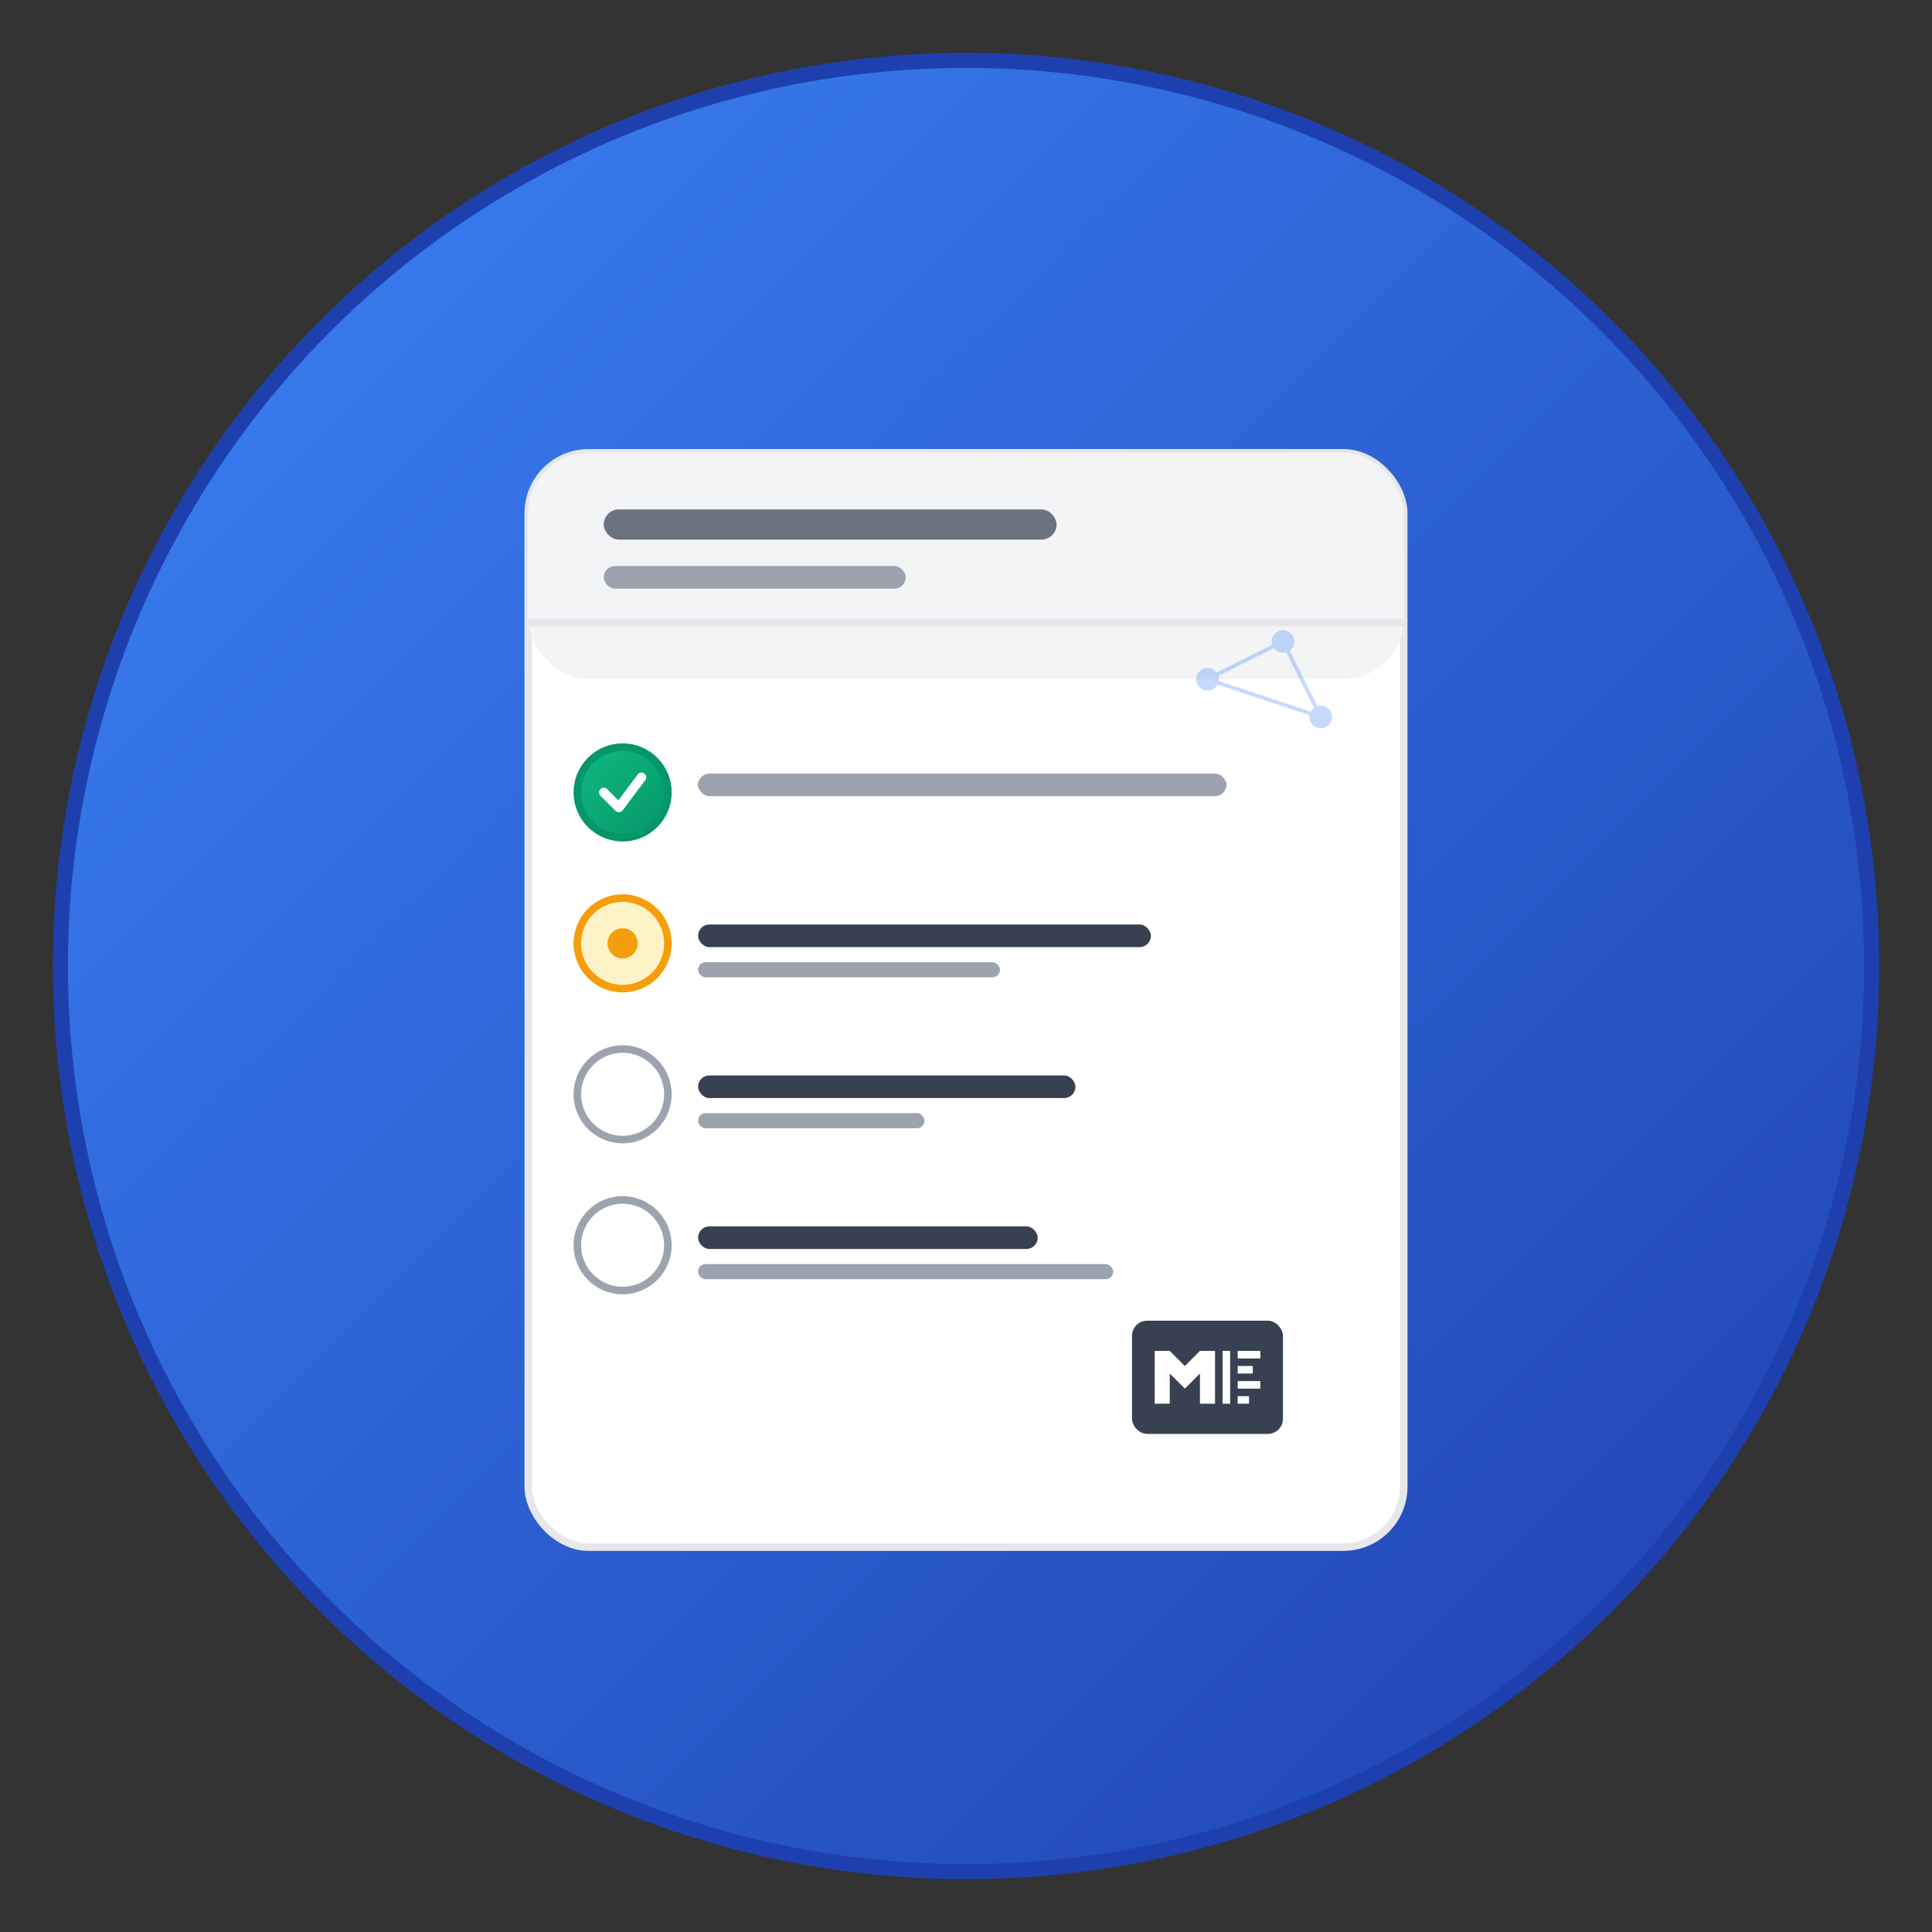 <svg width="512" height="512" viewBox="0 0 512 512" xmlns="http://www.w3.org/2000/svg">
  <rect x="0" y="0" width="512" height="512" fill="#333333" stroke="none"/>
  <!-- Background circle with gradient -->
  <defs>
    <linearGradient id="bgGradient" x1="0%" y1="0%" x2="100%" y2="100%">
      <stop offset="0%" style="stop-color:#3B82F6;stop-opacity:1" />
      <stop offset="100%" style="stop-color:#1E40AF;stop-opacity:1" />
    </linearGradient>
    <linearGradient id="checkGradient" x1="0%" y1="0%" x2="100%" y2="100%">
      <stop offset="0%" style="stop-color:#10B981;stop-opacity:1" />
      <stop offset="100%" style="stop-color:#059669;stop-opacity:1" />
    </linearGradient>
  </defs>
  
  <!-- Main background -->
  <circle cx="256" cy="256" r="240" fill="url(#bgGradient)" stroke="#1E40AF" stroke-width="4"/>
  
  <!-- Document/List background -->
  <rect x="140" y="120" width="232" height="290" rx="16" fill="#FFFFFF" stroke="#E5E7EB" stroke-width="2"/>
  
  <!-- Header area -->
  <rect x="140" y="120" width="232" height="60" rx="16" fill="#F3F4F6"/>
  <rect x="140" y="164" width="232" height="2" fill="#E5E7EB"/>
  
  <!-- Title lines in header -->
  <rect x="160" y="135" width="120" height="8" rx="4" fill="#6B7280"/>
  <rect x="160" y="150" width="80" height="6" rx="3" fill="#9CA3AF"/>
  
  <!-- Task items -->
  <!-- Task 1 - Completed -->
  <circle cx="165" cy="210" r="12" fill="url(#checkGradient)" stroke="#059669" stroke-width="2"/>
  <path d="M160 210 L164 214 L170 206" stroke="#FFFFFF" stroke-width="2.5" fill="none" stroke-linecap="round" stroke-linejoin="round"/>
  <rect x="185" y="205" width="140" height="6" rx="3" fill="#9CA3AF"/>
  <line x1="185" y1="208" x2="325" y2="208" stroke="#9CA3AF" stroke-width="1.5"/>
  
  <!-- Task 2 - In Progress -->
  <circle cx="165" cy="250" r="12" fill="#FEF3C7" stroke="#F59E0B" stroke-width="2"/>
  <circle cx="165" cy="250" r="4" fill="#F59E0B"/>
  <rect x="185" y="245" width="120" height="6" rx="3" fill="#374151"/>
  <rect x="185" y="255" width="80" height="4" rx="2" fill="#9CA3AF"/>
  
  <!-- Task 3 - Pending -->
  <circle cx="165" cy="290" r="12" fill="#FFFFFF" stroke="#9CA3AF" stroke-width="2"/>
  <rect x="185" y="285" width="100" height="6" rx="3" fill="#374151"/>
  <rect x="185" y="295" width="60" height="4" rx="2" fill="#9CA3AF"/>
  
  <!-- Task 4 - Pending -->
  <circle cx="165" cy="330" r="12" fill="#FFFFFF" stroke="#9CA3AF" stroke-width="2"/>
  <rect x="185" y="325" width="90" height="6" rx="3" fill="#374151"/>
  <rect x="185" y="335" width="110" height="4" rx="2" fill="#9CA3AF"/>
  
  <!-- AI/Technology element - Neural network nodes -->
  <g opacity="0.3">
    <circle cx="320" cy="180" r="3" fill="#3B82F6"/>
    <circle cx="340" cy="170" r="3" fill="#3B82F6"/>
    <circle cx="350" cy="190" r="3" fill="#3B82F6"/>
    <line x1="320" y1="180" x2="340" y2="170" stroke="#3B82F6" stroke-width="1"/>
    <line x1="320" y1="180" x2="350" y2="190" stroke="#3B82F6" stroke-width="1"/>
    <line x1="340" y1="170" x2="350" y2="190" stroke="#3B82F6" stroke-width="1"/>
  </g>
  
  <!-- Markdown "M" symbol -->
  <g transform="translate(300,350)">
    <rect x="0" y="0" width="40" height="30" rx="4" fill="#374151"/>
    <path d="M6 8 L6 22 L10 22 L10 14 L14 18 L18 14 L18 22 L22 22 L22 8 L18 8 L14 12 L10 8 Z" fill="#FFFFFF"/>
    <rect x="24" y="8" width="2" height="14" fill="#FFFFFF"/>
    <rect x="28" y="8" width="6" height="2" fill="#FFFFFF"/>
    <rect x="28" y="12" width="4" height="2" fill="#FFFFFF"/>
    <rect x="28" y="16" width="6" height="2" fill="#FFFFFF"/>
    <rect x="28" y="20" width="3" height="2" fill="#FFFFFF"/>
  </g>
</svg>